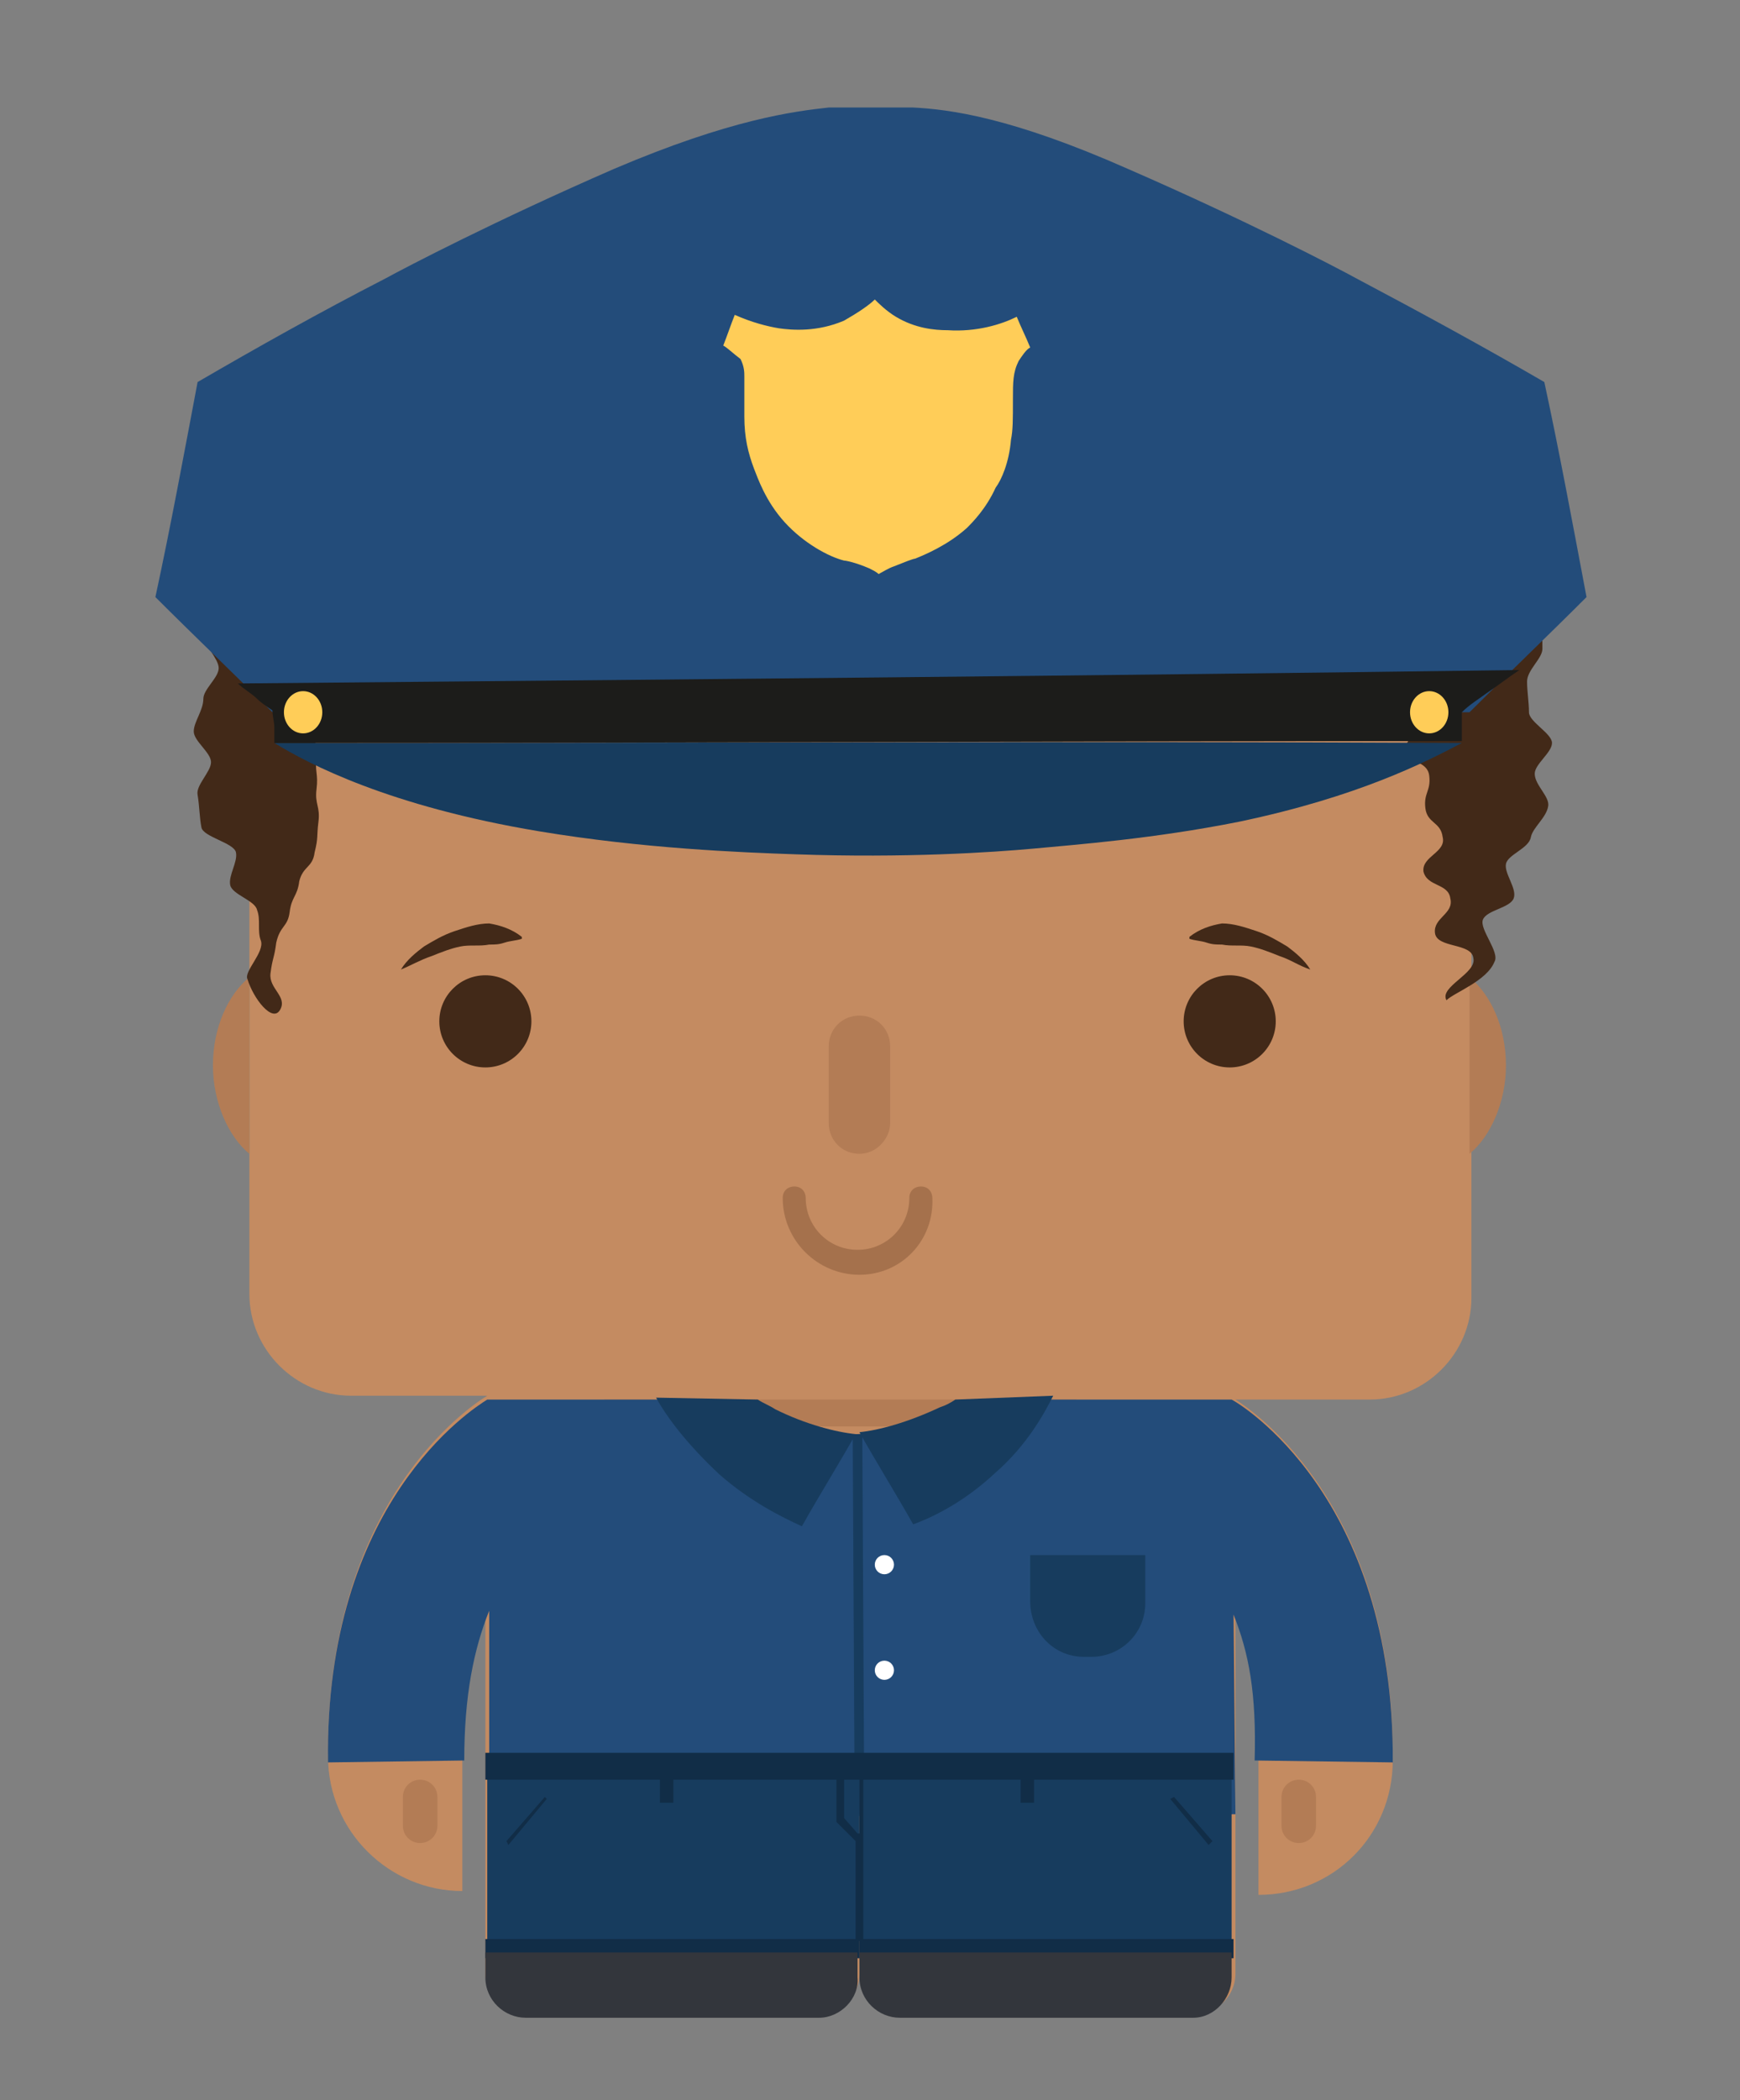 <?xml version="1.0" encoding="utf-8"?>
<!-- Generator: Adobe Illustrator 21.0.0, SVG Export Plug-In . SVG Version: 6.00 Build 0)  -->
<svg version="1.2" baseProfile="tiny" id="Capa_1" xmlns="http://www.w3.org/2000/svg" xmlns:xlink="http://www.w3.org/1999/xlink"
	 x="0px" y="0px" viewBox="0 0 90.7 109.4" xml:space="preserve">
<rect x="0" y="0" width="90.7" height="109.4" fill="#808080" stroke="none"/>
<path fill="#C48B61" d="M71.3,22h-53c-2.9,0-5.3,2.4-5.3,5.3v40.1c0,2.9,2.4,5.3,5.3,5.3h7.1c-1,0.6-8.4,5.6-8.3,18.8l0,0
	c0,3.9,3.2,7,7,7v-7h0c0-3.3,0.5-5.9,1.2-7.8v15.2h0v3.9c0,1.1,0.9,2.1,2.1,2.1h15.3c1.1,0,2.1-0.9,2.1-2.1v-3.6h0.1v3.6
	c0,1.1,0.9,2.1,2.1,2.1h15.3c1.1,0,2.1-0.9,2.1-2.1v-3.9h0V83.9c0.7,1.9,1.3,4.5,1.2,7.8h0v7c3.9,0,7-3.1,7-7l0,0
	c0.1-13.1-7.1-18.1-8.2-18.8h7c2.9,0,5.3-2.4,5.3-5.3V27.4C76.6,24.4,74.2,22,71.3,22z"/>
<path fill="#E3B98C" d="M65.5,91.7"/>
<g>
	<circle fill="#422918" cx="25.3" cy="53.2" r="2.4"/>
	<circle fill="#422918" cx="64.1" cy="53.2" r="2.4"/>
</g>
<path fill="#A5714C" d="M44.8,66.4c-2.2,0-4-1.8-4-4c0-0.4,0.3-0.6,0.6-0.6c0.4,0,0.6,0.3,0.6,0.6c0,1.5,1.2,2.7,2.7,2.7
	c1.5,0,2.7-1.2,2.7-2.7c0-0.4,0.3-0.6,0.6-0.6c0.4,0,0.6,0.3,0.6,0.6C48.7,64.6,47,66.4,44.8,66.4z"/>
<g>
	<path fill="#B37C55" d="M13,60.1c-1.1-0.9-1.9-2.7-1.9-4.6c0-2,0.8-3.7,1.9-4.6L13,60.1z"/>
	<path fill="#B37C55" d="M76.6,60.1c1.1-0.9,1.9-2.7,1.9-4.6c0-2-0.8-3.7-1.9-4.6L76.6,60.1z"/>
	<path fill="#B37C55" d="M56.1,72.9c0,0.8-0.6,1.4-1.2,1.4H32.7c-0.7,0-1.2-0.6-1.2-1.4H56.1z"/>
	<path fill="#B37C55" d="M44.8,60.1L44.8,60.1c-0.9,0-1.6-0.7-1.6-1.6v-4c0-0.9,0.7-1.6,1.6-1.6h0c0.9,0,1.6,0.7,1.6,1.6v4
		C46.4,59.3,45.7,60.1,44.8,60.1z"/>
	<path fill="#B37C55" d="M21.9,96L21.9,96c-0.5,0-0.9-0.4-0.9-0.9v-1.5c0-0.5,0.4-0.9,0.9-0.9h0c0.5,0,0.9,0.4,0.9,0.9v1.5
		C22.8,95.6,22.4,96,21.9,96z"/>
	<path fill="#B37C55" d="M67.7,96L67.7,96c0.5,0,0.9-0.4,0.9-0.9v-1.5c0-0.5-0.4-0.9-0.9-0.9l0,0c-0.5,0-0.9,0.4-0.9,0.9v1.5
		C66.8,95.6,67.2,96,67.7,96z"/>
</g>
<path fill="#422918" d="M75.4,52.1c-0.4-0.7,1.6-1.4,1.4-2.2c-0.1-0.8-1.9-0.5-2-1.3c-0.1-0.8,1-1,0.8-1.8c-0.1-0.8-1.2-0.6-1.4-1.4
	c-0.1-0.8,1.2-1,1-1.8c-0.1-0.8-0.8-0.7-0.9-1.5c-0.1-0.8,0.3-0.9,0.2-1.7c-0.1-0.8-1.1-0.6-1.2-1.4c-0.1-0.8,1.6-1.1,1.4-1.9
	s-1.4-0.6-1.5-1.4c0,0.1-0.2,1-1.2,1.1c-0.5,0.1-1.2-1.2-1.8-1.1c-0.5,0-1,0.7-1.6,0.8c-0.5,0-1.1-0.6-1.7-0.6
	c-0.5,0-1.1-0.3-1.7-0.3c-0.5,0-1.1,0.1-1.7,0.1c-0.5,0-1.1,1-1.7,1c-0.5,0-1.1,0-1.7,0c-0.5,0-1-1.4-1.6-1.5
	c-0.6,0-1.2,1.3-1.8,1.2c-0.6,0-1.2,0.6-1.7,0.5c-0.6-0.1-1-0.8-1.6-0.8c-0.6-0.1-1.1-0.1-1.7-0.2c-0.6-0.1-0.9-1.2-1.4-1.3
	c-0.5-0.2-1.2,0.6-1.8,0.4c-0.5-0.1-1.1,0.3-1.6,0.2c-0.5-0.1-1,0-1.6-0.1c-0.5-0.1-1-0.3-1.5-0.4c-0.5,0-1-0.1-1.6-0.1
	c-0.5,0-1-0.7-1.6-0.8c-0.5,0-1.1,0.7-1.6,0.7c-0.5,0-1.1,0.2-1.6,0.2c-0.5,0-1.1-1.4-1.6-1.4c-0.5,0-1,1-1.6,1
	c-0.5,0-1.1-0.4-1.6-0.4c-0.5,0-1.1,0.1-1.6,0.1c-0.5,0-1.1-0.2-1.6-0.2c-0.5,0-1.1-0.1-1.6,0c-0.5,0.1-0.9,1.7-1.4,1.7
	c-0.5,0.1-1.1,0-1.6,0c-0.6,0.1-1.2-1.1-1.7-1c-0.6,0.1-1,1-1.5,1.1c-0.6,0.1-1.3-0.7-1.7-0.7c-0.6,0.1-1.1,0.2-1.6,0.3
	c-0.9,0.2-1.5,0.8-1.6,0.9c-0.1,0.8-0.3,0.8-0.4,1.6c-0.1,0.8,0.3,0.9,0.2,1.7c-0.1,0.8,0.1,0.9,0,1.7c-0.1,0.8,0.2,0.9,0.1,1.7
	c-0.1,0.8,0,0.8-0.2,1.6c-0.1,0.8-0.6,0.7-0.8,1.5c-0.1,0.8-0.4,0.8-0.5,1.6c-0.1,0.8-0.5,0.7-0.7,1.6c-0.1,0.8-0.2,0.8-0.3,1.6
	c-0.1,0.8,0.9,1.2,0.5,1.9c-0.4,0.7-1.4-0.6-1.7-1.6c-0.2-0.4,0.9-1.4,0.7-2c-0.2-0.5,0-1.1-0.2-1.6c-0.1-0.5-1.3-0.8-1.4-1.3
	c-0.1-0.5,0.4-1.2,0.3-1.7c-0.1-0.5-1.7-0.8-1.8-1.3c-0.1-0.5-0.1-1.1-0.2-1.7c-0.1-0.5,0.7-1.2,0.7-1.7c0-0.5-0.9-1.1-0.9-1.6
	c0-0.5,0.5-1.1,0.5-1.7c0-0.5,0.8-1.1,0.8-1.6c0-0.5-0.8-1.2-0.7-1.7c0.1-0.5-0.3-1.2-0.2-1.8c0.1-0.5,1.7-0.7,1.9-1.2
	c0.2-0.5,0-1.2,0.3-1.7c0.2-0.9-0.8-1.4-0.2-2.2c0.3-0.4,1.7-0.1,2.4-0.2c0.6-0.5,0.9-0.3,1.4-1.2c0.2-0.4-1.1-1.9-0.7-2.4
	c0.3-0.4,1.9,0.1,2.2-0.3c0.3-0.4,0.2-1.2,0.6-1.6c0.4-0.4,1-0.5,1.4-0.8c0.4-0.3,0.6-1,1-1.3c0.4-0.3,0.7-0.9,1.2-1.2
	c0.5-0.3,0.9-0.7,1.4-0.9c0.5-0.2,1.1-0.2,1.6-0.4c0.5-0.2,1.4,0.8,1.9,0.6c0.5-0.2,0.7-1.3,1.3-1.5c0.5-0.1,1-0.9,1.5-1
	c0.5-0.1,1.2,1.4,1.8,1.4c0.5,0,0.9-1,1.5-1c0.4-0.4,0.8-0.5,1.3-0.8c0.4-0.3,0.6-1.1,1.1-1.4c0.5-0.3,1.6,0.8,2.1,0.6
	c0.5-0.2,0.3-2.2,0.8-2.3c0.5-0.2,1.2,0,1.7-0.1c0.5-0.1,1.3,0.9,1.9,0.8c0.5-0.1,1-0.5,1.5-0.6c0.5-0.1,0.9-1.1,1.5-1.2
	c0.5-0.1,1.1-0.1,1.6-0.1c0.5,0,1.1,0.4,1.6,0.4c0.5,0,1.1,0.7,1.6,0.7c0.5,0,1.1-0.7,1.6-0.6c0.5,0,1.1,0.3,1.6,0.4
	c0.5,0.1,1.1-0.4,1.7-0.3c0.5,0.1,1,0.4,1.6,0.5c0.5,0.1,1.1,0.1,1.6,0.3c0.5,0.1,0.9,1,1.4,1.1c0.5,0.1,1,0.5,1.5,0.6
	c0.5,0.1,1.3-0.7,1.8-0.6c0.5,0.2,0.9,0.8,1.4,1c0.5,0.2,0.9,0.7,1.4,0.9c0.5,0.2,1,0.4,1.5,0.7c0.5,0.2,1.3-0.2,1.8,0
	c0.5,0.2,0.6,1.2,1.1,1.5c0.5,0.3,0.7,0.9,1.2,1.1c0.5,0.3,0.9,0.5,1.3,0.8c0.5,0.3,1.3,0,1.7,0.3c0.4,0.3,0.4,1.1,0.8,1.5
	c0.4,0.4,0.8,0.6,1.1,1c0.4,0.4,1,0.5,1.3,0.9c0.3,0.5,0.9,0.7,1.1,1.2c0.2,0.5-0.2,1.1-0.1,1.6c0.1,0.5,0.3,0.9,0.2,1.4
	c0,0,0.8,0.6,0.9,1.6c0.1,0.5,0.5,1,0.6,1.6c0.1,0.5-0.7,1.2-0.6,1.7c0.1,0.5,1.1,1,1.1,1.5c0.1,0.5,0.1,1.1,0.1,1.7
	c0,0.5-0.8,1.1-0.8,1.7c0,0.5,0.1,1.1,0.1,1.6c0,0.5,1.2,1.1,1.2,1.6c0,0.5-0.9,1.1-0.9,1.6c0,0.6,0.8,1.2,0.7,1.7
	c-0.1,0.6-0.8,1.1-0.9,1.6c-0.1,0.6-1.2,0.9-1.3,1.4c-0.1,0.5,0.6,1.3,0.4,1.8c-0.2,0.5-1.4,0.6-1.6,1.1c-0.2,0.5,0.9,1.7,0.6,2.2
	C77.5,51.1,75.8,51.7,75.4,52.1z"/>
<g>
	<path fill="#234C7A" d="M43.2,5.6C41.4,5.8,38.1,6.2,32,8.8c-6.2,2.7-10.8,5.1-11.9,5.7c-3.5,1.8-6.7,3.6-9.8,5.4
		c-0.7,3.7-1.4,7.5-2.2,11.2c2,2,4.1,4,6.1,6c20.7,0,41.8,0,62.4,0c2-2,4.1-4,6.1-6c-0.7-3.7-1.4-7.5-2.2-11.2
		c-3.1-1.8-6.4-3.6-9.8-5.4c-1.1-0.6-5.7-3-11.9-5.7c-6.1-2.7-9.3-3.1-11.2-3.2H43.2z"/>
	<path fill="#173C5E" d="M14.3,38.7c1.8,1.1,6,3.3,13.8,4.6c5.4,0.9,10.5,1.1,13.4,1.2c5.7,0.2,10.2-0.1,12.4-0.3
		c2.1-0.2,6.2-0.5,10.7-1.4c6.2-1.3,9.7-3.1,11.6-4.1C55.6,38.6,34.9,38.7,14.3,38.7z"/>
	<path fill="#1C1C1A" d="M76.2,38.6c-20.6,0-41.3,0.1-61.9,0.1c0-0.3,0-0.5,0-0.8c0-0.3-0.1-0.6-0.1-0.9c-0.3-0.2-0.6-0.4-0.8-0.6
		c-0.3-0.3-0.7-0.5-1-0.8c22.3-0.2,44.5-0.4,66.8-0.7c-0.6,0.4-1.1,0.8-1.7,1.2c-0.4,0.3-0.9,0.6-1.3,1
		C76.2,37.6,76.2,38.1,76.2,38.6z"/>
	<path fill="#FFCD58" d="M37.7,18c0.2-0.5,0.4-1.1,0.6-1.6c0.9,0.4,1.7,0.6,2.3,0.7c0.7,0.1,2,0.2,3.4-0.4c0.7-0.4,1.3-0.8,1.6-1.1
		c0.2,0.2,0.6,0.6,1.1,0.9c1,0.6,2,0.7,2.7,0.7c1.5,0.1,2.8-0.3,3.6-0.7c0.2,0.5,0.5,1.1,0.7,1.6c-0.2,0.1-0.4,0.4-0.6,0.7
		c-0.3,0.6-0.3,1.1-0.3,2c0,1.1,0,1.6-0.1,2.1c-0.1,1.2-0.5,2.1-0.8,2.5c-0.5,1.1-1.2,1.8-1.5,2.1c-1,0.9-2.2,1.4-2.7,1.6
		c-0.1,0-0.6,0.2-1.1,0.4c-0.3,0.1-0.6,0.3-0.8,0.4c-0.1-0.1-0.3-0.2-0.5-0.3c-0.7-0.3-1.2-0.4-1.3-0.4c-0.8-0.2-2.1-0.9-3.1-2
		c-1-1.1-1.4-2.3-1.6-2.8c-0.3-0.8-0.5-1.6-0.5-2.7c0-0.8,0-1.2,0-2.1c0-0.2,0-0.5-0.2-0.9C38.2,18.4,37.9,18.1,37.7,18z"/>
	<ellipse fill="#FFCD58" cx="15.8" cy="37.1" rx="1" ry="1.1"/>
	<ellipse fill="#FFCD58" cx="74.5" cy="37.1" rx="1" ry="1.1"/>
</g>
<g>
	<path fill="#422918" d="M20.9,50.5c0.3-0.5,0.8-0.9,1.2-1.2c0.5-0.3,1-0.6,1.6-0.8c0.6-0.2,1.2-0.4,1.8-0.4
		c0.6,0.1,1.2,0.3,1.7,0.7l0,0.1c-0.3,0.1-0.6,0.1-0.9,0.2c-0.3,0.1-0.5,0.1-0.8,0.1c-0.5,0.1-1,0-1.5,0.1c-0.5,0.1-1,0.3-1.5,0.5
		C21.9,50,21.4,50.3,20.9,50.5L20.9,50.5z"/>
	<path fill="#422918" d="M68.3,50.5c-0.3-0.5-0.8-0.9-1.2-1.2c-0.5-0.3-1-0.6-1.6-0.8c-0.6-0.2-1.2-0.4-1.8-0.4
		c-0.6,0.1-1.2,0.3-1.7,0.7l0,0.1c0.3,0.1,0.6,0.1,0.9,0.2c0.3,0.1,0.5,0.1,0.8,0.1c0.5,0.1,1,0,1.5,0.1c0.5,0.1,1,0.3,1.5,0.5
		C67.3,50,67.7,50.3,68.3,50.5L68.3,50.5z"/>
</g>
<g>
	<path fill="#234C7A" d="M72.6,91.8c0.1-13.9-8-18.7-8.4-18.9l0,0l0,0c-3.7,0-7.5,0-11.2,0c-1.2,1.9-2.4,2.4-3.2,2.6
		c-1.9,0.4-2.7-1-5.1-0.8c-2.2,0.2-2.6,1.4-4.2,1.3c-1-0.1-2.4-0.7-3.9-3.1l-11.1,0l0,0c0,0,0,0,0,0l-0.1,0l0,0
		c-0.8,0.5-8.5,5.4-8.3,18.9l7.1-0.1c0-3.4,0.5-5.8,1.3-7.8l0,10.8l38.9-0.2l-0.1-10.4c0.8,2,1.2,4.1,1.1,7.6L72.6,91.8z"/>
	<path fill="#173C5E" d="M34.2,72.8c0.6,1.1,1.7,2.5,3.3,4c1.6,1.4,3.2,2.2,4.3,2.7c0.9-1.6,1.9-3.2,2.8-4.8c-1-0.1-2.6-0.5-4.2-1.3
		c-0.3-0.2-0.6-0.3-0.9-0.5L34.2,72.8z"/>
	<path fill="#173C5E" d="M49.8,72.9c-0.3,0.2-0.5,0.3-0.8,0.4c-1.7,0.8-3.2,1.2-4.2,1.3c0.9,1.6,1.9,3.2,2.8,4.8
		c1.1-0.4,2.7-1.2,4.3-2.7c1.6-1.4,2.5-3,3-4L49.8,72.9z"/>
	<circle fill="#FFFFFF" cx="46.1" cy="81.5" r="0.5"/>
	<circle fill="#FFFFFF" cx="46.1" cy="87" r="0.5"/>
	<g>
		<line fill="#173C5E" x1="44.7" y1="74.7" x2="44.8" y2="94.5"/>
		
			<rect x="44.5" y="74.7" transform="matrix(1 -5.232914e-03 5.232914e-03 1 -0.442 0.235)" fill="#173C5E" width="0.5" height="19.8"/>
	</g>
	<path fill="#173C5E" d="M53.7,81l6,0l0,2.5c0,1.6-1.3,2.8-2.8,2.8l-0.4,0c-1.6,0-2.8-1.3-2.8-2.9L53.7,81z"/>
</g>
<g>
	<g>
		<rect x="25.4" y="91.5" fill="#173C5E" width="19.4" height="9.6"/>
	</g>
	<g>
		<rect x="44.8" y="91.5" fill="#173C5E" width="19.4" height="9.6"/>
	</g>
	<g>
		<polygon fill="#112D47" points="63,96.1 63.2,95.9 61.2,93.6 61,93.7 		"/>
		<polygon fill="#112D47" points="26.5,96.1 26.4,95.9 28.4,93.6 28.5,93.7 		"/>
		<path fill="#112D47" d="M64.2,91.3H25.3v1.4h18.3l0,2.2l1,1v5.2H45v-8.4h19.3V91.3z M44.7,95.5l-0.7-0.8l0-2h0.8V95.5z"/>
	</g>
	<g>
		<rect x="25.3" y="101" fill="#112D47" width="19.5" height="1"/>
		<rect x="44.8" y="101" fill="#112D47" width="19.5" height="1"/>
		<rect x="34.4" y="91.8" fill="#112D47" width="0.7" height="2.1"/>
		<rect x="53.2" y="91.8" fill="#112D47" width="0.7" height="2.1"/>
	</g>
	<ellipse fill="#112D47" cx="44.3" cy="91.9" rx="0.4" ry="0.3"/>
</g>
<g>
	<path fill="#33363C" d="M42.7,105.1H27.4c-1.1,0-2.1-0.9-2.1-2.1v-1.3h19.4v1.3C44.8,104.1,43.8,105.1,42.7,105.1z"/>
	<path fill="#33363C" d="M62.2,105.1H46.9c-1.1,0-2.1-0.9-2.1-2.1v-1.3h19.4v1.3C64.2,104.1,63.3,105.1,62.2,105.1z"/>
</g>
</svg>
